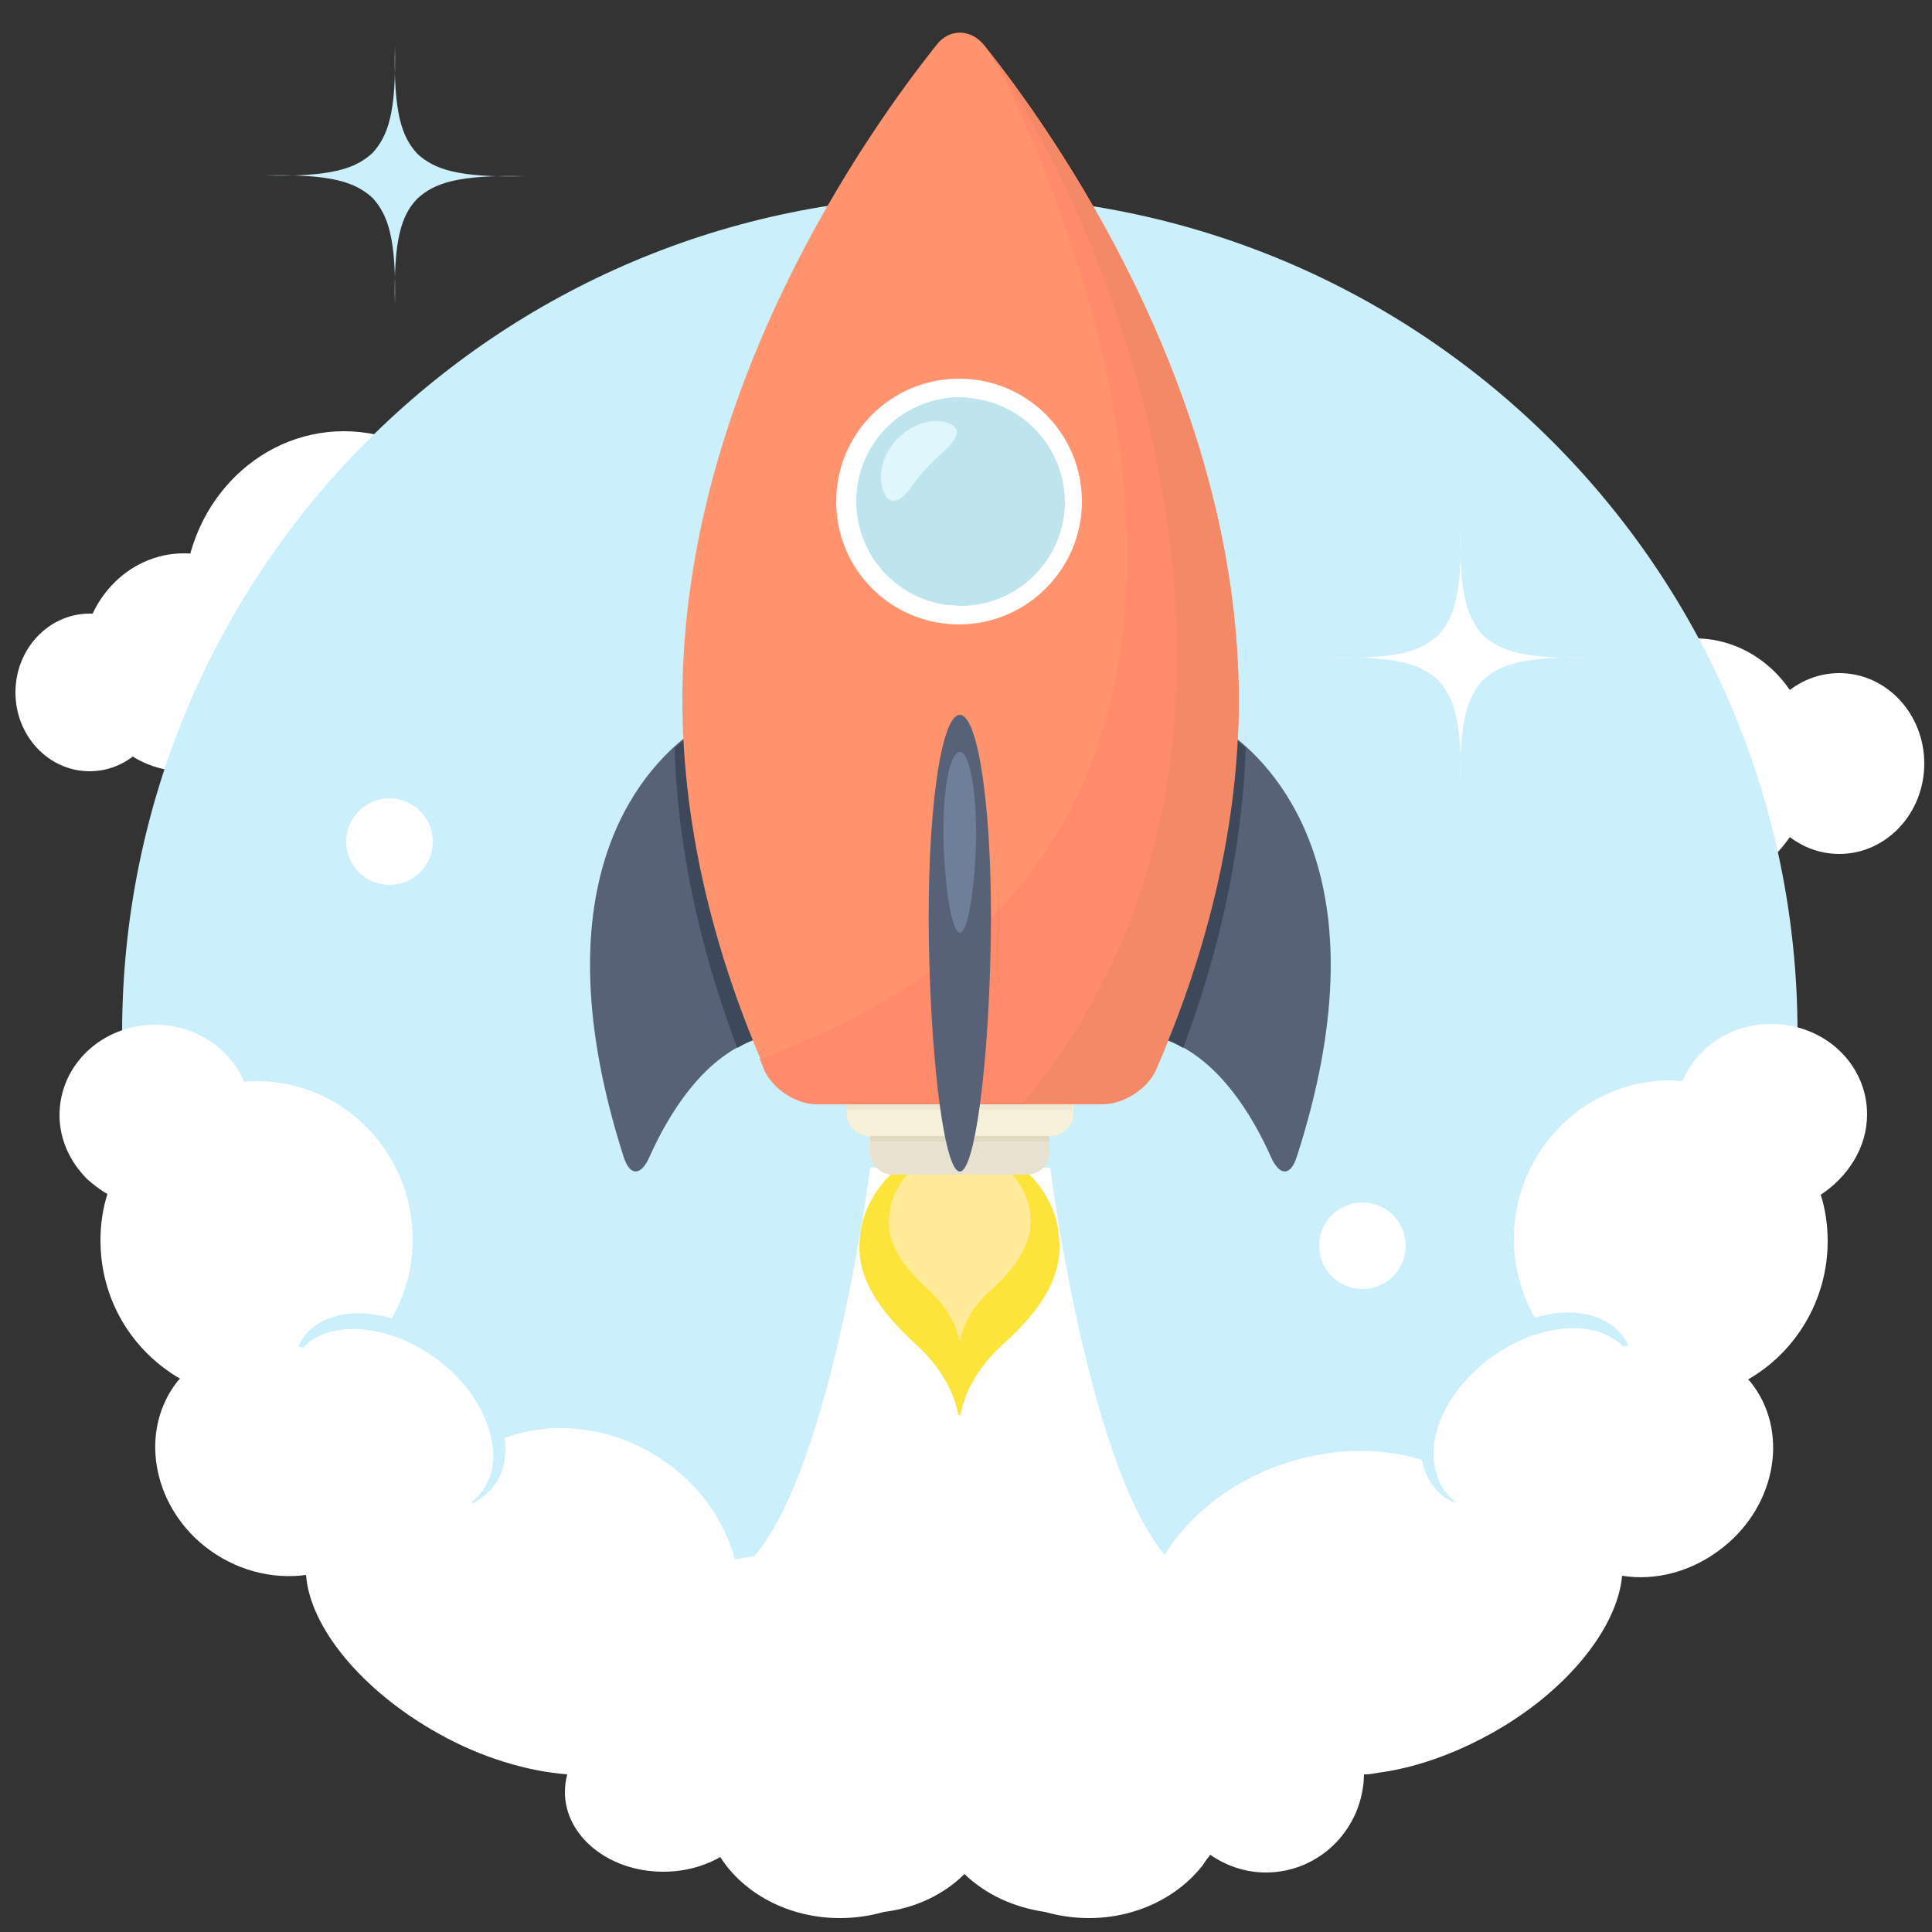 <?xml version="1.0" encoding="utf-8"?>
<!-- Generator: Adobe Illustrator 19.1.0, SVG Export Plug-In . SVG Version: 6.00 Build 0)  -->
<svg version="1.1" id="Layer_1" xmlns="http://www.w3.org/2000/svg" xmlns:xlink="http://www.w3.org/1999/xlink" x="0px" y="0px"
	 viewBox="0 0 250 250" style="enable-background:new 0 0 250 250;" xml:space="preserve">
<rect x="0" y="0" width="250" height="250" fill="#333333" stroke="none"/>
<style type="text/css">
	.st0{fill:#FFFFFF;}
	.st1{fill:#CBEFFB;}
	.st2{fill:#576177;}
	.st3{fill:#FCE43A;}
	.st4{fill:#FFEB99;}
	.st5{fill:#E8E1CF;}
	.st6{fill:#E2D9C3;}
	.st7{fill:#F7F1DA;}
	.st8{fill:#EFE8D5;}
	.st9{fill:#3D495B;}
	.st10{fill:#FF936D;}
	.st11{fill:#FF8B6C;}
	.st12{fill:#F48967;}
	.st13{fill:#BEE4ED;}
	.st14{fill:#707F99;}
	.st15{fill:#DEF6FC;}
</style>
<g>
	<g>
		<ellipse class="st0" cx="23.8" cy="85.7" rx="13.2" ry="14.1"/>
		<ellipse class="st0" cx="65.5" cy="85.7" rx="13.2" ry="14.1"/>
		<ellipse class="st0" cx="81.8" cy="89.6" rx="9.6" ry="10.2"/>
		<ellipse class="st0" cx="11.6" cy="89.6" rx="9.6" ry="10.2"/>
		<ellipse class="st0" cx="44.5" cy="77.8" rx="20.7" ry="22"/>
	</g>
	<g>
		<ellipse class="st0" cx="171.4" cy="90" rx="15.2" ry="16.2"/>
		<ellipse class="st0" cx="219.3" cy="98.8" rx="15.2" ry="16.2"/>
		<ellipse class="st0" cx="238" cy="98.8" rx="11" ry="11.7"/>
		<ellipse class="st0" cx="157.4" cy="93.2" rx="11" ry="11.7"/>
		<ellipse class="st0" cx="195.1" cy="90" rx="23.7" ry="25.3"/>
	</g>
	<g>
		<g>
			<path class="st1" d="M232.6,133.7c0,59.9-48.5,105.6-108.4,105.6c-59.9,0-108.4-45.8-108.4-105.6c0-59.9,48.5-108.4,108.4-108.4
				C184.1,25.4,232.6,73.9,232.6,133.7z"/>
			<g>
				<path class="st0" d="M65.1,186c0.1,0,0.1,0,0.2-0.1c0,0,0,0,0,0C65.2,186,65.2,186,65.1,186z"/>
				<path class="st0" d="M241.6,144.2c0-6.5-5.5-11.7-12.4-11.7c-5.3,0-9.7,3.1-11.5,7.4c-0.5,0-1.1-0.1-1.6-0.1
					c-11.1,0-20.2,9.2-20.2,20.5c0,3.7,1,7.2,2.7,10.2c4.7-1.4,9.1-0.6,11.4,2.4c0.3,0.4,0.5,0.8,0.7,1.2c-0.2,0.1-0.4,0.1-0.6,0.2
					c-2.3-2.4-6.3-3-10.4-1.9c0,0,0,0,0,0c-2.4,0.6-4.8,1.8-7.1,3.5c-4,3.1-6.5,7.1-7,10.8c-0.1,0.9-0.2,1.8,0,2.7
					c0.2,1.3,0.6,2.6,1.4,3.6c0.4,0.5,0.8,0.9,1.3,1.3c-0.1,0-0.1,0-0.2,0.1c-1.1-0.5-2-1.2-2.7-2.2c-0.7-1-1.2-2.1-1.4-3.3
					c-3.3-1-7-1.4-10.9-1c-9.7,1-18.1,6.3-22.4,13.3c-10-12-14.8-50.1-14.8-50.1h-23.3c0,0-4.9,38.5-15,50.3
					c-0.8,0.1-1.7,0.2-2.5,0.4c-1.4-5.2-4.8-10-10-13.3c-6.3-4-13.8-4.7-19.8-2.4c0.3,2.3-0.1,4.5-1.4,6.2c-0.7,0.9-1.6,1.6-2.7,2.2
					c-0.1,0-0.1,0-0.2-0.1c0.5-0.4,0.9-0.8,1.3-1.3c1.3-1.7,1.8-4,1.4-6.3c0,0,0,0,0,0c0,0,0,0,0,0c-0.6-3.7-3-7.8-7-10.8
					c-2.3-1.7-4.7-2.9-7.1-3.5c0,0,0,0,0,0c-4.2-1.1-8.1-0.5-10.4,1.9c-0.2-0.1-0.4-0.1-0.6-0.2c0.2-0.4,0.4-0.8,0.7-1.2
					c2.3-3,6.7-3.8,11.4-2.4c1.7-3,2.7-6.5,2.7-10.2c0-11.3-9-20.5-20.2-20.5c-0.5,0-1.1,0-1.6,0.1c0,0,0,0,0,0c0,0,0,0,0,0
					c-1.8-4.3-6.3-7.4-11.5-7.4c-6.9,0-12.4,5.2-12.4,11.7c0,3.2,1.4,6.1,3.6,8.3l0,0c0.8,0.7,1.7,1.4,2.6,1.9
					c-0.6,1.9-0.9,3.9-0.9,6c0,7.7,4.1,14.3,10.3,17.9c-0.1,0.1-0.2,0.2-0.3,0.3c-5,6.3-3.4,15.9,3.5,21.4c3.9,3.1,8.7,4.3,13.1,3.7
					c0.5,6.7,7.1,14.9,17.1,20.5c5.7,3.2,11.6,4.9,16.7,5.3c-0.2,0.8-0.3,1.5-0.3,2.3c0,5.7,5.7,10.3,12.7,10.3
					c2.8,0,5.3-0.7,7.4-1.9c3,4.7,8.8,7.9,15.5,7.9c2,0,3.9-0.3,5.7-0.8c4.1-0.5,7.8-2.3,10.4-4.9c2.7,2.6,6.3,4.3,10.4,4.9
					c1.8,0.5,3.7,0.8,5.7,0.8c6.1,0,11.5-2.7,14.7-6.8v0c0.3-0.4,0.5-0.8,0.8-1.1c0.1-0.1,0.1-0.2,0.2-0.3c2,1.4,4.5,2.3,7.2,2.3
					c7,0,12.6-5.7,12.7-12.7c0.1,0,0.1,0,0.2,0c0.5,0,1.1-0.1,1.6-0.2c0,0,0,0,0,0c4.6-0.6,9.6-2.3,14.5-5
					c10-5.5,16.5-13.8,17.1-20.5c4.3,0.7,9.1-0.5,13.1-3.7c7-5.6,8.5-15.2,3.5-21.4c-0.1-0.1-0.2-0.2-0.3-0.3
					c6.1-3.5,10.3-10.2,10.3-17.9c0-2.1-0.3-4.1-0.9-6C239.1,152.3,241.6,148.5,241.6,144.2z"/>
			</g>
			<path class="st2" d="M149.8,134.2c7.6,2,12.4,10.4,14.7,15.6c1.1,2.4,2.5,2.4,3.3-0.1c11.3-35-2-49.8-8.5-54.7L149.8,134.2z"/>
			<path class="st2" d="M98.7,134.2c-7.6,2-12.4,10.4-14.7,15.6c-1.1,2.4-2.5,2.4-3.3-0.1c-11.2-35,2-49.8,8.5-54.7L98.7,134.2z"/>
			<path class="st3" d="M124.2,148.3c-7.2-0.2-12.5,6.3-12.9,11.6c-0.8,5.7,3.2,10.2,6.6,13.5c4.3,3.7,5.7,7.4,6.1,9.7h0.3
				c0.4-2.4,1.8-6,6.1-9.7c3.4-3.2,7.4-7.8,6.6-13.5C136.7,154.5,131.4,148,124.2,148.3z"/>
			<path class="st4" d="M124.2,148.9c-5.1-0.2-8.8,4.4-9.1,8.2c-0.6,4,2.3,7.2,4.7,9.5c3,2.6,4,5.2,4.3,6.8h0.2
				c0.3-1.7,1.2-4.2,4.3-6.8c2.4-2.3,5.2-5.5,4.7-9.5C133,153.3,129.3,148.8,124.2,148.9z"/>
			<path class="st5" d="M112.6,145.5v3.6c0,1.6,1.3,2.9,2.9,2.9h17.4c1.6,0,2.9-1.3,2.9-2.9v-3.6H112.6z"/>
			<rect x="112.6" y="145.5" class="st6" width="23.2" height="2.2"/>
			<path class="st7" d="M109.6,140.2v3.9c0,1.6,1.3,2.9,2.9,2.9H136c1.6,0,2.9-1.3,2.9-2.9v-3.9H109.6z"/>
			<rect x="109.6" y="140.2" class="st8" width="29.2" height="3.4"/>
			<path class="st9" d="M95.4,135.6c1-0.6,2.1-1.1,3.3-1.4l-9.4-39.1c-0.6,0.5-1.3,1-2,1.7C87.7,110.7,91,123.9,95.4,135.6z"/>
			<path class="st10" d="M127.3,5.8c-1.7-2.1-4.5-2.1-6.1,0c-8.7,10.9-32.9,44.7-32.9,84.7c0,17.7,4.7,34.1,10.7,47.9
				c1.1,2.4,4.1,4.4,6.8,4.4h37c2.6,0,5.7-1.9,6.8-4.4c6-13.8,10.7-30.2,10.7-47.9C160.2,50.5,136,16.7,127.3,5.8z"/>
			<path class="st11" d="M128.7,7.6c11.5,23.1,44.4,102.6-30.4,129.4c0.2,0.5,0.4,1,0.6,1.5c1.1,2.4,4.1,4.4,6.8,4.4h37
				c2.6,0,5.7-1.9,6.8-4.4c6-13.8,10.7-30.2,10.7-47.9C160.2,52.4,138.3,20,128.7,7.6z"/>
			<path class="st9" d="M161.2,96.8c-0.7-0.7-1.4-1.2-2-1.7l-9.4,39.1c1.2,0.3,2.3,0.8,3.3,1.4C157.5,123.9,160.7,110.7,161.2,96.8z
				"/>
			<path class="st12" d="M127.3,5.8c-0.1-0.1-0.2-0.2-0.3-0.3c15.9,21.5,45.1,89.6,5.3,137.3h10.5c2.6,0,5.7-1.9,6.8-4.4
				c6-13.8,10.7-30.2,10.7-47.9C160.2,50.5,136,16.7,127.3,5.8z"/>
			<g>
				<g>
					<path class="st0" d="M124.1,80.8c-8.8,0-15.9-7.1-15.9-15.9c0-8.8,7.1-15.9,15.9-15.9c8.8,0,15.9,7.1,15.9,15.9
						C140,73.6,132.9,80.8,124.1,80.8z"/>
				</g>
			</g>
			<path class="st13" d="M127.3,51.8c-1-0.2-2.1-0.4-3.1-0.4c-1,0-1.9,0.1-2.8,0.3c-6.1,1.3-10.6,6.7-10.6,13.2
				c0,6.6,4.8,12.2,11.2,13.3c0.4,0.1,0.7,0.1,1.1,0.1c0.4,0,0.8,0.1,1.2,0.1c7.4,0,13.5-6,13.5-13.5
				C137.7,58.5,133.3,53.2,127.3,51.8z"/>
			<path class="st2" d="M120.2,122.1c-0.3-16.3,1.5-29.6,4-29.6c2.5,0,4.3,13.3,4,29.6c-0.3,16.3-2.1,29.5-4,29.5
				C122.3,151.6,120.5,138.4,120.2,122.1z"/>
			<path class="st14" d="M122.1,109c-0.2-6.5,0.8-11.7,2.1-11.7c1.3,0,2.2,5.2,2.1,11.7c-0.2,6.5-1.1,11.7-2.1,11.7
				C123.2,120.6,122.3,115.4,122.1,109z"/>
			<g>
				<path class="st15" d="M119.9,60.6c-1.7,1.6-2.7,4.1-4.2,4.2c-1.5,0.3-3.1-4.3,0.4-8c3.5-3.6,8-2.3,7.7-0.8
					C123.6,57.6,121.4,58.8,119.9,60.6z"/>
			</g>
		</g>
		<path class="st0" d="M189,101.9c0.2-8.7-0.9-11.7-2.9-13.9c-2.2-2-5.2-3.1-13.9-2.9c8.7,0.2,11.7-0.9,13.9-2.9
			c2-2.2,3.1-5.2,2.9-13.9c-0.2,8.7,0.9,11.7,2.9,13.9c2.2,2,5.2,3.1,13.9,2.9c-8.7-0.2-11.7,0.9-13.9,2.9
			C189.9,90.2,188.8,93.2,189,101.9z"/>
		<path class="st1" d="M51.1,39.5c0.2-8.7-0.9-11.7-2.9-13.9c-2.2-2-5.2-3.1-13.9-2.9c8.7,0.2,11.7-0.9,13.9-2.9
			c2-2.2,3.1-5.2,2.9-13.9C50.9,14.7,52,17.7,54,19.9c2.2,2,5.2,3.1,13.9,2.9c-8.7-0.2-11.7,0.9-13.9,2.9
			C52,27.8,50.9,30.8,51.1,39.5z"/>
		<circle class="st0" cx="50.4" cy="108.9" r="5.6"/>
		<circle class="st0" cx="176.3" cy="161.2" r="5.6"/>
	</g>
</g>
</svg>
